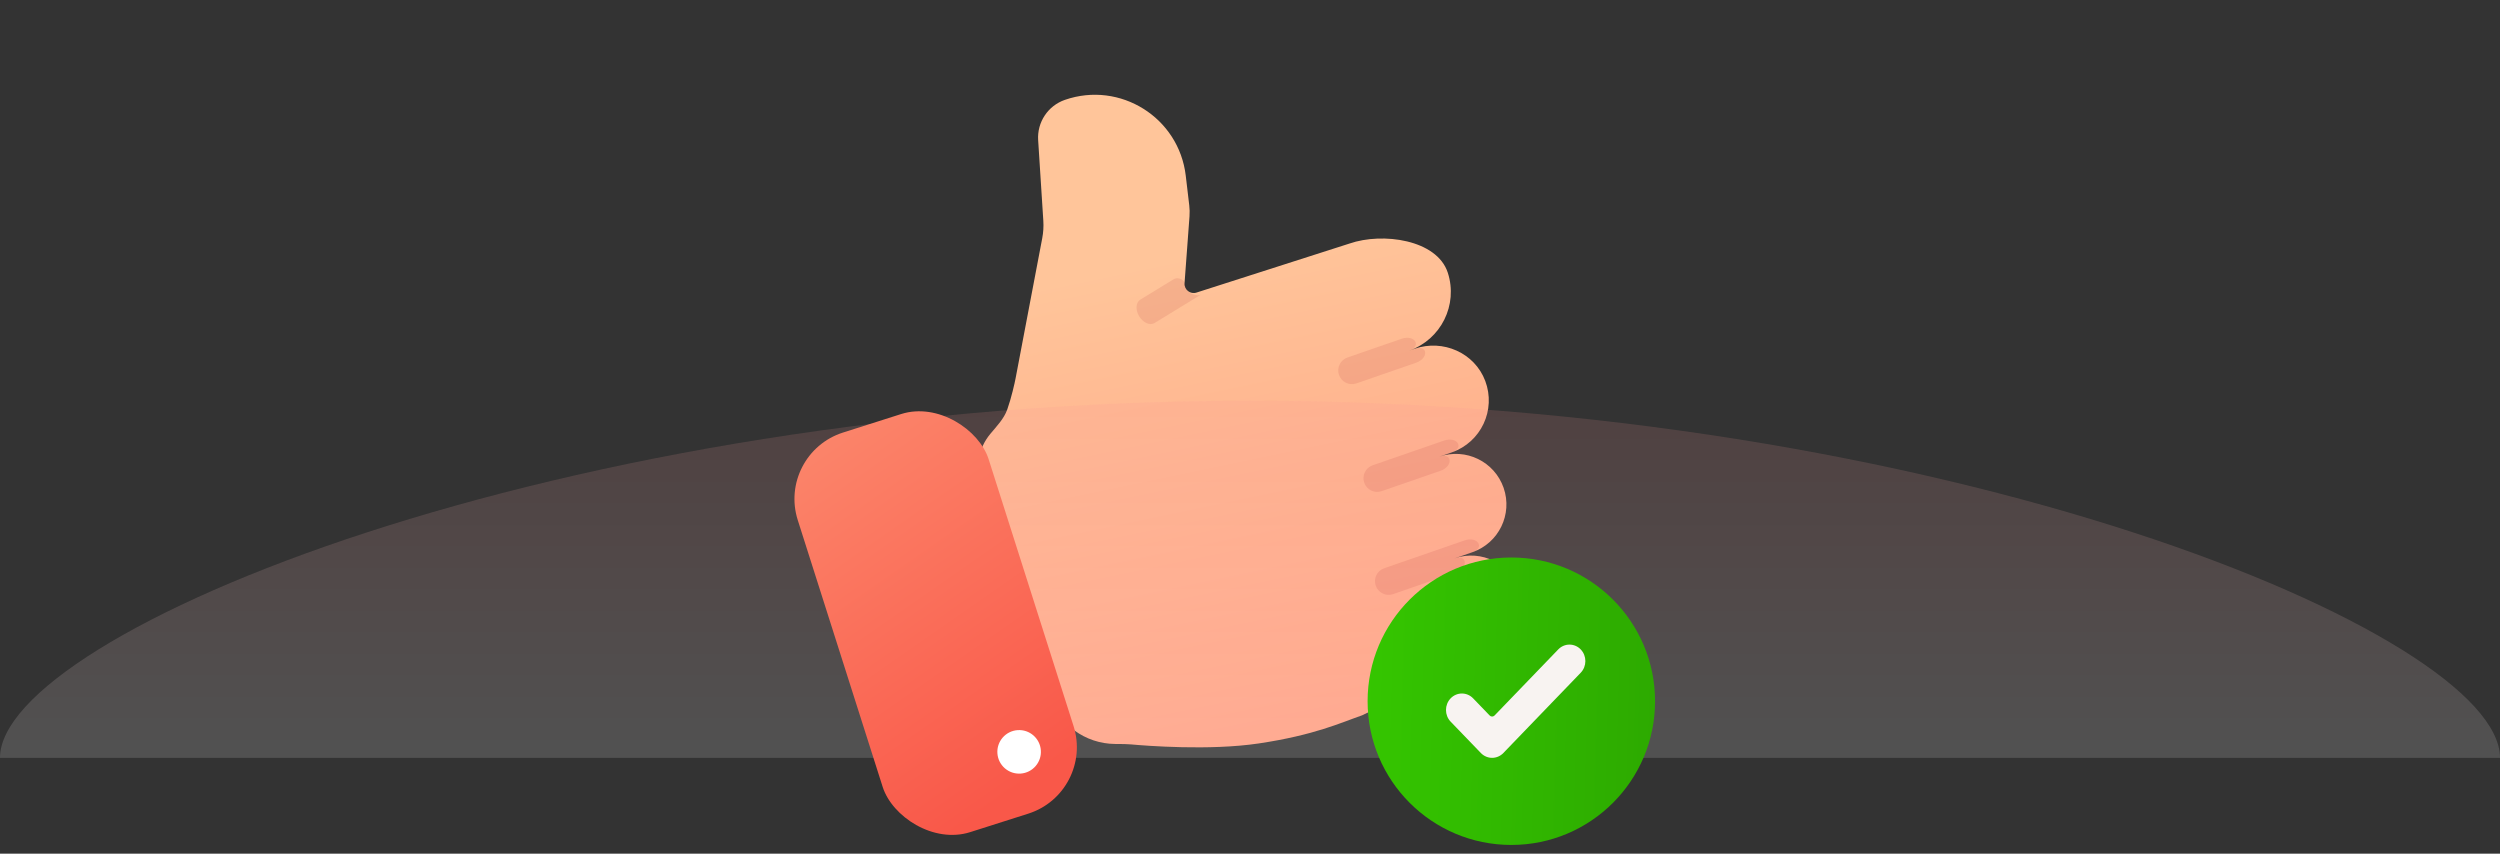 <svg width="287" height="98" viewBox="0 0 287 98" fill="none" xmlns="http://www.w3.org/2000/svg">
<rect x="0" y="0" width="287" height="98" fill="#333333" stroke="none"/>
<path d="M162.404 40.035L161.749 40.262C165.433 38.987 167.406 34.999 166.207 31.307C164.97 27.498 158.711 26.648 154.926 27.958L137.373 33.582C136.661 33.828 135.929 33.265 135.985 32.514L136.554 24.848C136.586 24.422 136.576 23.994 136.526 23.569L136.123 20.159C135.336 13.497 128.592 9.269 122.253 11.463C120.305 12.138 119.048 14.029 119.18 16.086L119.773 25.344C119.816 26.016 119.774 26.69 119.648 27.351L116.589 43.435C116.504 43.907 116.1 45.697 115.632 47.014C115.257 48.072 114.421 48.934 113.701 49.795C112.331 51.432 111.902 53.66 112.565 55.689L120.47 79.892C121.536 83.153 124.563 85.372 127.994 85.407L129.09 85.418C129.339 85.421 129.585 85.435 129.832 85.457C131.542 85.613 138.841 86.193 144.496 85.349C150.944 84.386 153.935 82.96 156.377 82.115L170.68 75.168C173.684 74.129 175.408 70.894 174.451 67.863C173.458 64.718 170.074 63.031 166.978 64.103L169.034 63.391C172.061 62.343 173.666 59.039 172.618 56.011C171.57 52.984 168.266 51.379 165.239 52.427L166.662 51.934C170.016 50.773 171.766 47.072 170.506 43.729C169.291 40.508 165.658 38.909 162.404 40.035Z" fill="url(#paint0_linear_3863_39610)"/>
<path d="M287 87C287 72.73 222.753 46 143.5 46C64.247 46 0 72.73 0 87C0 87 64.247 87 143.5 87C222.753 87 287 87 287 87Z" fill="url(#paint1_linear_3863_39610)" fill-opacity="0.15"/>
<path opacity="0.2" d="M137.896 33.806L132.544 37.082C132.023 37.401 131.235 37.06 130.781 36.319C130.328 35.579 130.382 34.721 130.903 34.402L134.692 32.083C135.314 31.702 136.113 32.15 136.113 32.88C136.113 32.959 136.121 33.039 136.152 33.111C136.419 33.739 137.469 34.068 137.896 33.806Z" fill="#9D031B" fill-opacity="0.5"/>
<path opacity="0.2" d="M162.404 40.035C163.905 39.515 164.062 41.124 162.561 41.643L155.716 44.013C154.894 44.297 154.002 43.863 153.717 43.042C153.433 42.222 153.866 41.327 154.688 41.043L160.894 38.895C162.412 38.369 163.267 39.736 161.748 40.262L162.404 40.035Z" fill="#9D031B" fill-opacity="0.5"/>
<path opacity="0.2" d="M165.239 52.427C166.721 51.914 166.854 53.531 165.372 54.044L158.613 56.384C157.791 56.668 156.897 56.233 156.614 55.413C156.33 54.593 156.763 53.698 157.585 53.414L165.785 50.575C167.282 50.057 168.16 51.416 166.663 51.934L165.239 52.427Z" fill="#9D031B" fill-opacity="0.5"/>
<path opacity="0.2" d="M166.979 64.102C168.462 63.589 168.597 65.205 167.113 65.719L159.933 68.204C159.111 68.488 158.218 68.053 157.934 67.233C157.65 66.413 158.083 65.518 158.905 65.234L168.139 62.038C169.621 61.525 170.516 62.878 169.034 63.391L166.979 64.102Z" fill="#9D031B" fill-opacity="0.5"/>
<rect x="89.156" y="52.082" width="23" height="48.14" rx="8" transform="rotate(-17.654 89.156 52.082)" fill="url(#paint2_linear_3863_39610)"/>
<circle cx="116.996" cy="86.313" r="2.5" transform="rotate(-4.093 116.996 86.313)" fill="white"/>
<path d="M173.5 97C182.613 97 190 89.613 190 80.5C190 71.387 182.613 64 173.5 64C164.387 64 157 71.387 157 80.5C157 89.613 164.387 97 173.5 97Z" fill="url(#paint3_linear_3863_39610)"/>
<path d="M171.294 87C170.827 87 170.36 86.815 170.004 86.446L166.534 82.846C165.822 82.107 165.822 80.909 166.534 80.169C167.247 79.43 168.402 79.43 169.114 80.169L171.013 82.139C171.168 82.301 171.42 82.301 171.575 82.139L178.886 74.554C179.599 73.815 180.754 73.815 181.466 74.554C182.178 75.293 182.178 76.492 181.466 77.231L172.584 86.446C172.228 86.815 171.761 87 171.294 87Z" fill="#F8F3F1"/>
<defs>
<linearGradient id="paint0_linear_3863_39610" x1="134.999" y1="29.5" x2="159.815" y2="148.143" gradientUnits="userSpaceOnUse">
<stop stop-color="#FFC59A"/>
<stop offset="0.775" stop-color="#FF826E"/>
<stop offset="1" stop-color="#FF7062"/>
</linearGradient>
<linearGradient id="paint1_linear_3863_39610" x1="143.03" y1="44.556" x2="143.03" y2="86.79" gradientUnits="userSpaceOnUse">
<stop stop-color="#F78D8D"/>
<stop offset="1" stop-color="white"/>
</linearGradient>
<linearGradient id="paint2_linear_3863_39610" x1="63.696" y1="-8.578" x2="97.094" y2="99.208" gradientUnits="userSpaceOnUse">
<stop stop-color="#FFC59A"/>
<stop offset="1" stop-color="#F95849"/>
</linearGradient>
<linearGradient id="paint3_linear_3863_39610" x1="190" y1="77.5" x2="154.5" y2="76.5" gradientUnits="userSpaceOnUse">
<stop stop-color="#2DAA00"/>
<stop offset="1" stop-color="#35C800"/>
</linearGradient>
</defs>
</svg>

